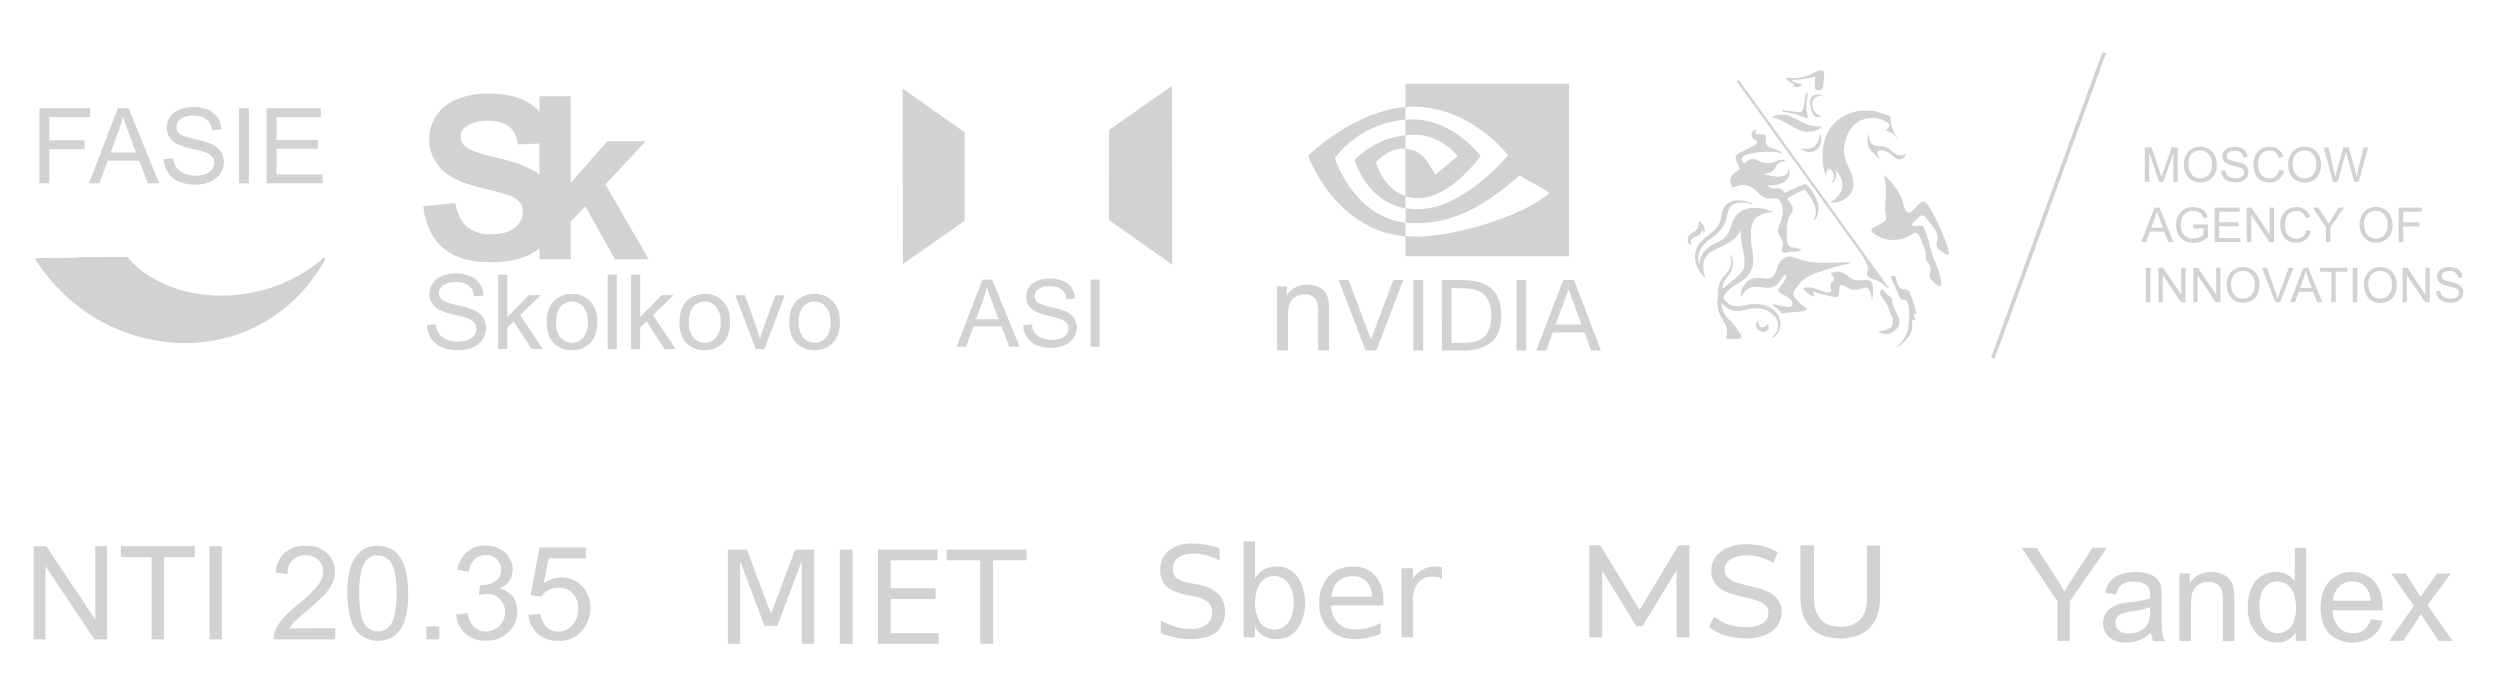 <svg xmlns="http://www.w3.org/2000/svg" width="772.79" height="212.69" viewBox="0 0 772.79 212.69">
  <title>fasie-01-01</title>
  <g>
    <path d="M130.85,63.75l9.9-1q.89,5,3.61,7.32a11,11,0,0,0,7.39,2.34q4.91,0,7.39-2.06a6.22,6.22,0,0,0,2.51-4.88,4.47,4.47,0,0,0-1.07-3,8.13,8.13,0,0,0-3.64-2.2q-1.79-.62-8.14-2.2-8.18-2-11.48-5A13.11,13.11,0,0,1,132.67,43a12.94,12.94,0,0,1,2.16-7.18,13.74,13.74,0,0,1,6.29-5.12A25.33,25.33,0,0,1,151,28.95q9.48,0,14.26,4.16a14.65,14.65,0,0,1,5.05,11.1l-10.17.45q-.65-3.88-2.82-5.57A10.47,10.47,0,0,0,151,37.32a11.62,11.62,0,0,0-7,1.83,3.67,3.67,0,0,0-1.61,3.13,3.87,3.87,0,0,0,1.51,3.06q1.92,1.61,9.35,3.37a48.19,48.19,0,0,1,11,3.64,13.83,13.83,0,0,1,5.57,5.12,15.77,15.77,0,0,1-.38,16.12,14.51,14.51,0,0,1-6.8,5.64,28.77,28.77,0,0,1-11,1.82q-9.55,0-14.67-4.4t-6.12-12.89Z" style="fill: #d2d2d2"/>
    <path d="M166.77,80.14V29.76h9.66V56.5l11.3-12.85h11.89L187.15,57l13.37,23.16H190.1l-9.17-16.39-4.5,4.71V80.14Z" style="fill: #d2d2d2"/>
    <path d="M298.18,68.25,279.12,81.61,279,27.36l19.23,13.57Z" style="fill: #d2d2d2"/>
    <path d="M342.85,40.15l19.42-13.62.1,55.29L342.78,68Z" style="fill: #d2d2d2"/>
    <path d="M54.87,106c-17.38-1-32.4-9.4-42.65-23.84A9.35,9.35,0,0,1,10.88,80c0-.24.9-.27,9.18-.31H29.2l.18.4c.52,1.13,3.68,4.46,6.1,6.42C50.22,98.37,72.22,99.07,89.8,88.17c3.27-2,8.33-6,8.92-6.92a5.68,5.68,0,0,1,1.68-1.46c.49,0-.56,1.87-2.89,5.2A48.69,48.69,0,0,1,75,102.77,49.76,49.76,0,0,1,54.87,106Z" style="fill: #d2d2d2"/>
    <path d="M61.49,98.78C46.64,98,33.8,91.89,25,81.3a6.71,6.71,0,0,1-1.15-1.62c0-.18.77-.2,7.84-.23H39.5l.16.29a25.15,25.15,0,0,0,5.22,4.71c12.59,8.75,31.39,9.27,46.41,1.27,2.8-1.49,7.12-4.36,7.62-5.08a4.73,4.73,0,0,1,1.43-1.07c.42,0-.48,1.37-2.47,3.82a41.23,41.23,0,0,1-19.26,13,48.92,48.92,0,0,1-17.17,2.38Z" style="fill: #d2d2d2"/>
    <g>
      <path d="M12.18,56.66V33.47H27.83V36.2H15.25v7.18H26.14v2.74H15.25V56.66Z" style="fill: #d2d2d2"/>
      <path d="M27.51,56.66l8.91-23.2h3.31l9.49,23.2h-3.5l-2.71-7h-9.7l-2.55,7Zm6.69-9.52h7.86l-2.42-6.42Q38.54,37.79,38,35.9a29.57,29.57,0,0,1-1.25,4.43Z" style="fill: #d2d2d2"/>
      <path d="M50.66,49.21l2.9-.25a6.52,6.52,0,0,0,1,2.86,5.36,5.36,0,0,0,2.34,1.8,8.93,8.93,0,0,0,3.56.68,8.53,8.53,0,0,0,3.1-.52,4.27,4.27,0,0,0,2-1.42,3.33,3.33,0,0,0,.66-2,3,3,0,0,0-.63-1.9,4.65,4.65,0,0,0-2.09-1.38A40.09,40.09,0,0,0,59.32,46a21.31,21.31,0,0,1-4.48-1.46,6.37,6.37,0,0,1-2.48-2.15,5.37,5.37,0,0,1-.81-2.9,5.86,5.86,0,0,1,1-3.28,6.15,6.15,0,0,1,2.91-2.33,11,11,0,0,1,4.26-.79,11.47,11.47,0,0,1,4.54.84,6.51,6.51,0,0,1,3,2.44A7,7,0,0,1,68.43,40l-2.94.22a4.73,4.73,0,0,0-1.61-3.32,6.22,6.22,0,0,0-4-1.12,6.49,6.49,0,0,0-4.07,1,3,3,0,0,0-1.27,2.45,2.64,2.64,0,0,0,.9,2.06q.89.81,4.62,1.66a30.29,30.29,0,0,1,5.14,1.47,7,7,0,0,1,3,2.37,5.73,5.73,0,0,1,1,3.29,6.35,6.35,0,0,1-1.06,3.5A7,7,0,0,1,65,56.16a10.64,10.64,0,0,1-4.46.9,13.41,13.41,0,0,1-5.28-.92,7.46,7.46,0,0,1-3.34-2.75,7.91,7.91,0,0,1-1.27-4.18Z" style="fill: #d2d2d2"/>
      <path d="M73.87,56.66V33.47h3.07v23.2Z" style="fill: #d2d2d2"/>
      <path d="M82.4,56.66V33.47H99.17V36.2H85.47v7.1H98.3V46H85.47v7.9H99.71v2.74Z" style="fill: #d2d2d2"/>
    </g>
    <g>
      <path d="M131.86,100.52l2.87-.25a6.46,6.46,0,0,0,.94,2.84A5.31,5.31,0,0,0,138,104.9a8.85,8.85,0,0,0,3.53.67,8.45,8.45,0,0,0,3.07-.52,4.24,4.24,0,0,0,2-1.41,3.3,3.3,0,0,0,.66-2,3,3,0,0,0-.63-1.88,4.61,4.61,0,0,0-2.07-1.36,39.74,39.74,0,0,0-4.09-1.11A21.12,21.12,0,0,1,136,95.86a6.31,6.31,0,0,1-2.46-2.13,5.32,5.32,0,0,1-.8-2.87,5.8,5.8,0,0,1,1-3.25,6.1,6.1,0,0,1,2.88-2.3,11,11,0,0,1,4.22-.78,11.37,11.37,0,0,1,4.5.83,6.45,6.45,0,0,1,3,2.41,7,7,0,0,1,1.13,3.62l-2.92.22a4.69,4.69,0,0,0-1.6-3.29,6.16,6.16,0,0,0-4-1.11,6.43,6.43,0,0,0-4,1,3,3,0,0,0-1.25,2.43,2.61,2.61,0,0,0,.89,2q.88.8,4.58,1.65a30,30,0,0,1,5.1,1.46,6.94,6.94,0,0,1,3,2.35,5.67,5.67,0,0,1,1,3.26,6.29,6.29,0,0,1-1.05,3.47,7,7,0,0,1-3,2.52,10.54,10.54,0,0,1-4.42.89,13.28,13.28,0,0,1-5.24-.91,7.4,7.4,0,0,1-3.31-2.73,7.84,7.84,0,0,1-1.25-4.14Z" style="fill: #d2d2d2"/>
      <path d="M154,107.9v-23h2.82V98l6.68-6.77h3.65l-6.37,6.18,7,10.47H164.3l-5.5-8.51-2,1.91v6.6Z" style="fill: #d2d2d2"/>
      <path d="M169,99.57q0-4.63,2.57-6.85a7.75,7.75,0,0,1,5.24-1.85,7.46,7.46,0,0,1,5.61,2.26,8.53,8.53,0,0,1,2.18,6.21,11,11,0,0,1-1,5.06,6.78,6.78,0,0,1-2.81,2.85,8.13,8.13,0,0,1-4,1,7.51,7.51,0,0,1-5.66-2.24Q169,103.79,169,99.57Zm2.9,0a7.12,7.12,0,0,0,1.4,4.8,4.65,4.65,0,0,0,7,0,7.26,7.26,0,0,0,1.4-4.88,6.82,6.82,0,0,0-1.41-4.67,4.43,4.43,0,0,0-3.48-1.6,4.48,4.48,0,0,0-3.51,1.58,7.06,7.06,0,0,0-1.4,4.78Z" style="fill: #d2d2d2"/>
      <path d="M187.85,107.9v-23h2.82v23Z" style="fill: #d2d2d2"/>
      <path d="M195.07,107.9v-23h2.82V98l6.68-6.77h3.65l-6.37,6.18,7,10.47h-3.48l-5.5-8.51-2,1.91v6.6Z" style="fill: #d2d2d2"/>
      <path d="M210.06,99.57q0-4.63,2.57-6.85a7.75,7.75,0,0,1,5.24-1.85,7.46,7.46,0,0,1,5.61,2.26,8.53,8.53,0,0,1,2.18,6.21,11,11,0,0,1-1,5.06,6.78,6.78,0,0,1-2.81,2.85,8.13,8.13,0,0,1-4,1,7.51,7.51,0,0,1-5.66-2.24Q210,103.77,210,99.55Zm2.9,0a7.12,7.12,0,0,0,1.4,4.8,4.65,4.65,0,0,0,7,0,7.26,7.26,0,0,0,1.4-4.88,6.82,6.82,0,0,0-1.41-4.67,4.43,4.43,0,0,0-3.48-1.6,4.48,4.48,0,0,0-3.51,1.58,7.06,7.06,0,0,0-1.4,4.78Z" style="fill: #d2d2d2"/>
      <path d="M233.61,107.9l-6.33-16.65h3l3.57,10q.58,1.61,1.07,3.36.38-1.32,1.05-3.17l3.7-10.16h2.9l-6.3,16.65Z" style="fill: #d2d2d2"/>
      <path d="M244,99.57q0-4.63,2.57-6.85a7.75,7.75,0,0,1,5.24-1.85,7.46,7.46,0,0,1,5.61,2.26,8.53,8.53,0,0,1,2.18,6.21,11,11,0,0,1-1,5.06,6.78,6.78,0,0,1-2.81,2.85,8.13,8.13,0,0,1-4,1,7.51,7.51,0,0,1-5.66-2.24Q244,103.79,244,99.57Zm2.9,0a7.12,7.12,0,0,0,1.4,4.8,4.65,4.65,0,0,0,7,0,7.26,7.26,0,0,0,1.4-4.88,6.82,6.82,0,0,0-1.41-4.67,4.43,4.43,0,0,0-3.48-1.6,4.48,4.48,0,0,0-3.51,1.58,7.06,7.06,0,0,0-1.4,4.78Z" style="fill: #d2d2d2"/>
    </g>
    <g>
      <path d="M295.69,107.19l8-20.76h3l8.49,20.76H312l-2.42-6.29H300.9l-2.28,6.29Zm6-8.52h7l-2.17-5.75q-1-2.62-1.47-4.3a26.46,26.46,0,0,1-1.12,4Z" style="fill: #d2d2d2"/>
      <path d="M316.4,100.52l2.59-.23a5.83,5.83,0,0,0,.85,2.56,4.79,4.79,0,0,0,2.1,1.61,8,8,0,0,0,3.19.61,7.63,7.63,0,0,0,2.78-.47,3.83,3.83,0,0,0,1.78-1.27,3,3,0,0,0,.59-1.78,2.67,2.67,0,0,0-.57-1.7,4.16,4.16,0,0,0-1.87-1.23,35.88,35.88,0,0,0-3.7-1,19.07,19.07,0,0,1-4-1.3,5.7,5.7,0,0,1-2.22-1.93,4.81,4.81,0,0,1-.72-2.59,5.24,5.24,0,0,1,.89-2.93,5.51,5.51,0,0,1,2.61-2.08,9.88,9.88,0,0,1,3.81-.71,10.27,10.27,0,0,1,4.06.75A5.82,5.82,0,0,1,331.28,89a6.28,6.28,0,0,1,1,3.27l-2.63.2a4.24,4.24,0,0,0-1.44-3,5.56,5.56,0,0,0-3.61-1,5.8,5.8,0,0,0-3.64.92,2.73,2.73,0,0,0-1.13,2.19,2.36,2.36,0,0,0,.81,1.84q.79.72,4.13,1.49a27.11,27.11,0,0,1,4.6,1.32A6.27,6.27,0,0,1,332,98.35a5.12,5.12,0,0,1,.86,2.94,5.68,5.68,0,0,1-1,3.13,6.3,6.3,0,0,1-2.73,2.28,9.52,9.52,0,0,1-4,.81,12,12,0,0,1-4.73-.82,6.68,6.68,0,0,1-3-2.46,7.08,7.08,0,0,1-1.13-3.74Z" style="fill: #d2d2d2"/>
      <path d="M337.17,107.19V86.43h2.75v20.76Z" style="fill: #d2d2d2"/>
    </g>
    <path d="M434.47,41.81V37l1.42-.07c13.18-.41,21.83,11.33,21.83,11.33s-9.34,13-19.36,13a12.15,12.15,0,0,1-3.9-.62V46c5.13.62,6.16,2.89,9.25,8l6.86-5.79s-5-6.57-13.45-6.57a24.8,24.8,0,0,0-2.66.16Zm0-15.92v7.2c.47,0,1-.07,1.42-.09,18.33-.62,30.28,15,30.28,15s-13.72,16.68-28,16.68a21,21,0,0,1-3.69-.32v4.45a24.23,24.23,0,0,0,3.07.2c13.3,0,22.92-6.79,32.23-14.83,1.54,1.24,7.87,4.24,9.17,5.56-8.86,7.41-29.49,13.39-41.19,13.39a31.79,31.79,0,0,1-3.28-.17v6.25H485V25.89Zm0,34.71v3.8c-12.3-2.19-15.72-15-15.72-15a26.6,26.6,0,0,1,15.72-7.61V46h0c-5.15-.62-9.17,4.19-9.17,4.19s2.25,8.1,9.19,10.43ZM412.62,48.86A30.47,30.47,0,0,1,434.47,37V33.1c-16.12,1.29-30.09,15-30.09,15s7.91,22.86,30.09,25V68.85c-16.28-2-21.85-20-21.85-20Z" style="fill: #d2d2d2"/>
    <g>
      <path d="M394.77,108.35V88.5h3v2.82A7.14,7.14,0,0,1,404.09,88a8.12,8.12,0,0,1,3.29.65,5.12,5.12,0,0,1,2.26,1.68,6.49,6.49,0,0,1,1,2.49,19.27,19.27,0,0,1,.19,3.27V108.3h-3.36v-12a9,9,0,0,0-.39-3.07,3.17,3.17,0,0,0-1.4-1.63A4.33,4.33,0,0,0,403.4,91a5.49,5.49,0,0,0-3.72,1.36q-1.55,1.36-1.55,5.18v10.84Z" style="fill: #d2d2d2"/>
      <path d="M422.11,108.35l-8.32-21.8h3.08l6.91,18.36,6.92-18.36h3.07l-8.31,21.8Z" style="fill: #d2d2d2"/>
      <path d="M436.93,86.55h3v21.8h-3Z" style="fill: #d2d2d2"/>
      <path d="M448.71,89v17h3.56q4.51,0,6.6-2t2.1-6.46q0-4.38-2.1-6.41t-6.6-2Zm-3-2.42h6.06q6.34,0,9.3,2.64t3,8.24q0,5.64-3,8.28t-9.29,2.64h-6.06Z" style="fill: #d2d2d2"/>
      <path d="M468.77,86.55h3v21.8h-3Z" style="fill: #d2d2d2"/>
      <path d="M484.88,89.46l-4,10.85h8Zm-1.66-2.91h3.34l8.31,21.8H491.8l-2-5.59H480l-2,5.59h-3.11Z" style="fill: #d2d2d2"/>
    </g>
    <path d="M10.41,197.63v-28.8h3.91l15.13,22.62V168.83H33.1v28.8H29.19L14.06,175v22.64Z" style="fill: #d2d2d2"/>
    <path d="M46.85,197.63V172.22H37.36v-3.4H60.2v3.4H50.67v25.41Z" style="fill: #d2d2d2"/>
    <path d="M64.77,197.63v-28.8h3.81v28.8Z" style="fill: #d2d2d2"/>
    <path d="M103.6,194.23v3.4h-19a6.26,6.26,0,0,1,.41-2.46,13.09,13.09,0,0,1,2.32-3.83,37.12,37.12,0,0,1,4.6-4.34,39.55,39.55,0,0,0,6.35-6.09,7.35,7.35,0,0,0,1.65-4.26,4.68,4.68,0,0,0-1.51-3.54,5.37,5.37,0,0,0-3.91-1.45,5.52,5.52,0,0,0-4.09,1.53,5.8,5.8,0,0,0-1.55,4.24L85.23,177A8.91,8.91,0,0,1,88,170.85a9.56,9.56,0,0,1,6.54-2.14,9.13,9.13,0,0,1,6.56,2.3,7.55,7.55,0,0,1,2.42,5.7,8.64,8.64,0,0,1-.71,3.4,13.09,13.09,0,0,1-2.36,3.52A56,56,0,0,1,95,188.7q-3.18,2.67-4.09,3.64a11.31,11.31,0,0,0-1.49,1.91Z" style="fill: #d2d2d2"/>
    <path d="M107.41,183.42a26.49,26.49,0,0,1,1-8.21,10.33,10.33,0,0,1,3.12-4.81,8,8,0,0,1,5.23-1.69,8.44,8.44,0,0,1,4.07.94,7.67,7.67,0,0,1,2.89,2.69,14.3,14.3,0,0,1,1.79,4.28,28.33,28.33,0,0,1,.65,6.8,26.53,26.53,0,0,1-1,8.19,10.26,10.26,0,0,1-3.12,4.81,8.77,8.77,0,0,1-11.77-1.3Q107.41,191.54,107.41,183.42Zm3.64,0q0,7.09,1.65,9.45a4.92,4.92,0,0,0,4.11,2.34,4.86,4.86,0,0,0,4.09-2.36q1.67-2.36,1.67-9.43T120.89,174a4.9,4.9,0,0,0-4.13-2.34,4.53,4.53,0,0,0-3.89,2.06q-1.83,2.63-1.83,9.73Z" style="fill: #d2d2d2"/>
    <path d="M131.8,197.63v-4h4v4Z" style="fill: #d2d2d2"/>
    <path d="M141,190l3.54-.47a7.89,7.89,0,0,0,2.06,4.34,5.18,5.18,0,0,0,3.58,1.32,5.68,5.68,0,0,0,4.2-1.73,5.82,5.82,0,0,0,1.73-4.28,5.39,5.39,0,0,0-1.59-4,5.48,5.48,0,0,0-4-1.59,10.15,10.15,0,0,0-2.5.39l.39-3.1H149a7.28,7.28,0,0,0,4.07-1.18,4,4,0,0,0,1.81-3.63,4.3,4.3,0,0,0-1.32-3.22,4.68,4.68,0,0,0-3.4-1.28,4.82,4.82,0,0,0-3.44,1.3,6.51,6.51,0,0,0-1.77,3.89l-3.54-.63a9,9,0,0,1,2.95-5.5,8.49,8.49,0,0,1,5.72-2,9.34,9.34,0,0,1,4.34,1,7.19,7.19,0,0,1,3,2.75,7,7,0,0,1,1.06,3.71,6.08,6.08,0,0,1-1,3.4,6.84,6.84,0,0,1-3,2.44,6.67,6.67,0,0,1,4,2.46,7.4,7.4,0,0,1,1.41,4.64,8.53,8.53,0,0,1-2.75,6.41,9.7,9.7,0,0,1-7,2.61,9.09,9.09,0,0,1-6.31-2.26A8.76,8.76,0,0,1,141,190Z" style="fill: #d2d2d2"/>
    <path d="M163.37,190.08l3.71-.31a6.73,6.73,0,0,0,1.91,4.09,5.26,5.26,0,0,0,3.63,1.36,5.65,5.65,0,0,0,4.32-1.93,7.26,7.26,0,0,0,1.77-5.11A6.54,6.54,0,0,0,177,183.4a5.89,5.89,0,0,0-4.44-1.75,6.11,6.11,0,0,0-3.08.79,5.91,5.91,0,0,0-2.16,2L164,184l2.79-14.8h14.32v3.38H169.62l-1.55,7.74a9.37,9.37,0,0,1,5.44-1.81,8.62,8.62,0,0,1,6.37,2.61,9.13,9.13,0,0,1,2.59,6.72,10.49,10.49,0,0,1-2.28,6.76,9.13,9.13,0,0,1-7.56,3.5,9.36,9.36,0,0,1-6.43-2.2,8.61,8.61,0,0,1-2.83-5.84Z" style="fill: #d2d2d2"/>
    <g>
      <path d="M377,169.46v3.76a23.75,23.75,0,0,0-4.14-1.56,14.66,14.66,0,0,0-3.76-.51,8.3,8.3,0,0,0-4.86,1.22,4,4,0,0,0-1.7,3.47,3.57,3.57,0,0,0,1.13,2.86,10,10,0,0,0,4.31,1.54l2.33.48a11.8,11.8,0,0,1,6.35,2.9,8.46,8.46,0,0,1-.72,11.8q-2.76,2.14-8.12,2.14a22,22,0,0,1-4.31-.46,32.12,32.12,0,0,1-4.71-1.35v-4a22.51,22.51,0,0,0,4.6,2,15.51,15.51,0,0,0,4.42.67,8.58,8.58,0,0,0,5.09-1.3,4.29,4.29,0,0,0,1.79-3.7,4.21,4.21,0,0,0-1.3-3.28,8.77,8.77,0,0,0-4.21-1.77l-2.35-.46q-4.31-.86-6.24-2.69a6.69,6.69,0,0,1-1.93-5.09,7.28,7.28,0,0,1,2.65-5.95,11.3,11.3,0,0,1,7.34-2.17,23.73,23.73,0,0,1,4.08.36A29.44,29.44,0,0,1,377,169.46Z" style="fill: #d2d2d2"/>
      <path d="M399.87,186.33a10.11,10.11,0,0,0-1.6-6.06,5.43,5.43,0,0,0-8.75,0,12.44,12.44,0,0,0,0,12.15,5.46,5.46,0,0,0,8.75,0A10.2,10.2,0,0,0,399.87,186.33Zm-11.94-7.46a7.25,7.25,0,0,1,2.78-2.82,8.26,8.26,0,0,1,4-.93,7.65,7.65,0,0,1,6.31,3.09,14.74,14.74,0,0,1,0,16.25,7.65,7.65,0,0,1-6.31,3.09,8.4,8.4,0,0,1-4-.92,7.39,7.39,0,0,1-2.78-2.84V197H384.4V167.32h3.53Z" style="fill: #d2d2d2"/>
      <path d="M427.6,185.44v1.72H411.47a8.16,8.16,0,0,0,2.17,5.53,7.55,7.55,0,0,0,5.45,1.89,15.33,15.33,0,0,0,3.91-.5,17.38,17.38,0,0,0,3.78-1.49v3.32a21,21,0,0,1-3.87,1.22,19.38,19.38,0,0,1-4,.42,11,11,0,0,1-8.1-3,10.87,10.87,0,0,1-3-8,11.81,11.81,0,0,1,2.82-8.31,9.88,9.88,0,0,1,7.65-3.09,8.68,8.68,0,0,1,6.81,2.78,10.77,10.77,0,0,1,2.52,7.53Zm-3.51-1a6.65,6.65,0,0,0-1.62-4.6,5.35,5.35,0,0,0-4.16-1.72,6.62,6.62,0,0,0-4.71,1.66,7,7,0,0,0-2,4.67Z" style="fill: #d2d2d2"/>
      <path d="M445.73,178.92a4.43,4.43,0,0,0-1.3-.5,6.29,6.29,0,0,0-1.53-.17,5.59,5.59,0,0,0-4.58,1.94,8.54,8.54,0,0,0-1.58,5.55V197h-3.53V175.64h3.53V179a7.13,7.13,0,0,1,2.88-2.88,9,9,0,0,1,4.31-1,6.22,6.22,0,0,1,.8.06,4.48,4.48,0,0,1,1,.13Z" style="fill: #d2d2d2"/>
    </g>
    <path d="M561.64,27.76c-.61-.13-.65-.26-.63-2a8.88,8.88,0,0,1,.07-1.72.46.46,0,0,0,0-.27,4.21,4.21,0,0,0-1.21.2,23.11,23.11,0,0,1-4.45.68,15.46,15.46,0,0,0-1.63.16,1.79,1.79,0,0,0,.37.32,6.78,6.78,0,0,0,2.21.75,2.91,2.91,0,0,1,.57.12c.17.09-.09.4-.57.68a1.59,1.59,0,0,1-1.14.22,7.31,7.31,0,0,1-1-.09l-.3-.07.37-.24a1.22,1.22,0,0,0,.37-.31,10.24,10.24,0,0,0-1.26-.83c-1.24-.75-1.26-.77-1.2-1a.94.94,0,0,1,.11-.32,2.69,2.69,0,0,1,.79,0c2.74.27,4.18,0,7.62-1.55a5.83,5.83,0,0,1,2.14-.75.76.76,0,0,1,.68.22c.34.34.39.74.29,2.24-.15,2.33-.39,3.39-.79,3.54a3,3,0,0,1-1.35.08Z" style="fill: #d2d2d2"/>
    <path d="M561.23,36.08c-.79-.46-1.3-1.46-1.56-3.06-.43-2.63.31-3.78,2.43-3.78a4.45,4.45,0,0,1,1.13.16l.51.16-.78.06a2.85,2.85,0,0,0-2.15.86,2.34,2.34,0,0,0-.49.81,5.31,5.31,0,0,0,.16,2.49,3.45,3.45,0,0,0,2.11,1.93l.36.11-.25.16a2.22,2.22,0,0,1-1.48.12Z" style="fill: #d2d2d2"/>
    <path d="M558,36.43a27.75,27.75,0,0,0-3.07-1.17,32.21,32.21,0,0,0-4-.73V34l2,.28c1.08.16,2.34.31,2.8.34l.83.06.31-.27c.4-.35.53-.7.8-2.1.19-1,.57-3.33.57-3.49s.14,0,.3,0,.3,0,.3.07-.1.75-.23,1.58a11.76,11.76,0,0,0,0,4.67,8.08,8.08,0,0,0,.28,1s0,.17-.28.26l-.37.15a.34.34,0,0,1-.19-.07Z" style="fill: #d2d2d2"/>
    <path d="M558,40.71l-.84-.21a13.75,13.75,0,0,1-3.61-1.67c-2.51-1.49-4.16-2.22-5.32-2.36a.71.71,0,0,1-.49-.13,4.2,4.2,0,0,1,1.23-.7,8.24,8.24,0,0,1,4,.11,28.88,28.88,0,0,1,2.79,1.33c2.82,1.5,3.93,1.84,6.21,2h1.21l-.33.3a6.07,6.07,0,0,1-2,1.14,5.46,5.46,0,0,1-1.65.21,9.75,9.75,0,0,1-1.26,0Z" style="fill: #d2d2d2"/>
    <path d="M558.72,46.9a8.72,8.72,0,0,1-2-.71L556.4,46h1.36a4.75,4.75,0,0,0,3-.67,5.13,5.13,0,0,0,1.7-3.4c.13-.77.21-.75.4.11.53,2.49-.9,4.8-3,4.91a5.23,5.23,0,0,1-1.07,0Z" style="fill: #d2d2d2"/>
    <path d="M580.58,48.91a10.84,10.84,0,0,0-1.28-1.44,7,7,0,0,1-1.86-2.38,5.62,5.62,0,0,1,.14-3.37l.19-.49v.87a3.15,3.15,0,0,0,.73,2.19c.59.66,1,.8,2.59.88,1.78.09,2.07.21,3.72,1.55a12.15,12.15,0,0,0,1.38,1,2,2,0,0,0,1.3.28,2.36,2.36,0,0,0,1.28-.23,1.75,1.75,0,0,1,.5-.19,2.66,2.66,0,0,1-.59.93,2.23,2.23,0,0,1-1.43.72c-.61.06-.84,0-2.3-1.15a7.15,7.15,0,0,0-2.68-1.55c-.85-.22-1.71,0-1.9.46-.11.27-.13.2.39,1.62a1.59,1.59,0,0,1,.1.58c0,.22,0,.2-.33-.25Z" style="fill: #d2d2d2"/>
    <path d="M565.83,62.6c-.13,0,0-.11.35-.35A8.15,8.15,0,0,0,569,59.39a5.29,5.29,0,0,0-.41-5.28,9.29,9.29,0,0,0-1.38-1.79,1.26,1.26,0,0,0,.17.41,2.17,2.17,0,0,1,.2,1.24,2.36,2.36,0,0,1-.28,1.43,1.8,1.8,0,0,1-1,1.08l-.33.14.34-.46a2.39,2.39,0,0,0,.55-1.66,2.27,2.27,0,0,0-1.22-2.21c-.59-.16-1,.37-1.11,1.56l-.07.65-.32-1a14.37,14.37,0,0,1-.76-5c0-5.48,1.94-9.62,5.67-12.08a14.19,14.19,0,0,1,5-2,10.94,10.94,0,0,1,2.79-.19,10.16,10.16,0,0,1,4.36.64c.78.26,3,1,3.06,1.09a5.94,5.94,0,0,1,.16,1,10.73,10.73,0,0,0,1.77,5.19c.39.5.4.55.12.4a1.79,1.79,0,0,1-.5-.49,3.57,3.57,0,0,0-2.06-1.34,2,2,0,0,1-.54-.28c-.15-.15-.08-.32.39-.9s.55-.73.38-1.09-.58-.65-1.46-1.1a7.89,7.89,0,0,0-3.77-.87,8,8,0,0,0-7.4,4.62A12.2,12.2,0,0,0,570,46.42c0,1.71.28,2.72,1.48,5.34a11.55,11.55,0,0,1,1.42,5.09,5,5,0,0,1-1.13,3.33,7.17,7.17,0,0,1-3.36,2.21,7.7,7.7,0,0,1-2.5.21Z" style="fill: #d2d2d2"/>
    <path d="M522.27,75.54a1.92,1.92,0,0,1-.44-.56,3.16,3.16,0,0,1,0-1.62,3.26,3.26,0,0,1,1.45-1.48,6.28,6.28,0,0,0,.85-.6,3.89,3.89,0,0,0,1-2.5v-.42l.27.14a3.81,3.81,0,0,1,1.29,1.38,2.47,2.47,0,0,1,.08,2c-.19.41-.2.42-.23.16a2.44,2.44,0,0,0-.36-1,1,1,0,0,0-.16.44,2.27,2.27,0,0,1-1.74,1.65c-1.2.4-1.69.94-1.64,1.85a3.05,3.05,0,0,0,.1.67c.11.24-.08.18-.44-.13Z" style="fill: #d2d2d2"/>
    <path d="M551.21,78.15a1.14,1.14,0,0,1-.41-.85,3.73,3.73,0,0,1,.17-.8,3.2,3.2,0,0,0,0-1.88,12.87,12.87,0,0,0-.64-1.29,5,5,0,0,1-.79-2.16,8.34,8.34,0,0,1,.73-2.26,9.66,9.66,0,0,0,.82-3.65,5,5,0,0,0-1.21-3.58l-.35-.32H548a5.71,5.71,0,0,1-2.1-.17,6,6,0,0,1-2.46-1.65,7.71,7.71,0,0,0-3.58-2.27,6.23,6.23,0,0,0-3.76.57c-.52.25-.53.24-.89-.53a3,3,0,0,1,0-2.82,5.51,5.51,0,0,1,1.8-1.61c.88-.45.89-.72.12-2.23-1-2-.84-2.77,1-3.63,3.25-1.52,4.18-2,4.7-2.52s.42-.91-.36-1.31a2.23,2.23,0,0,1-1-1.09,1.86,1.86,0,0,1,1-2l.37-.17a1.58,1.58,0,0,1-.08.45c-.14.52-.08.9.15,1a4.64,4.64,0,0,0,1.1.09c1,0,1.57.16,1.75.5a5.39,5.39,0,0,1,.1,1.24c0,1.7.3,2.09,1.94,2.59a10.56,10.56,0,0,1,2.32.91,3.72,3.72,0,0,1,1,.91,1,1,0,0,1-.39-.11,7.92,7.92,0,0,0-3.4-.58c-3.82-.1-7.85.65-8.59,1.6a1.63,1.63,0,0,0-.22,1.15c.07.33.44.78.64.78a2.5,2.5,0,0,0,.7-.47,2.25,2.25,0,0,1,1.91-.78,2.86,2.86,0,0,1,1.62.41,7.71,7.71,0,0,0,2.92.81,5,5,0,0,0,2.73-.57,3.13,3.13,0,0,1,2-.44,2.54,2.54,0,0,1,1.18.54c.09.11,0,.11-.31,0a3.05,3.05,0,0,0-1.54.14A2.53,2.53,0,0,0,549,51.53a3.75,3.75,0,0,1-2.88,2.08,6.36,6.36,0,0,0-.81.24,34.7,34.7,0,0,0,3.42.69,6.27,6.27,0,0,0,2.69-.15,2.66,2.66,0,0,0,1.46-2l.06-.41.1.35a4.26,4.26,0,0,1,0,2.17,4.11,4.11,0,0,1-1.88,1.93,7.26,7.26,0,0,1-4.16.8,1.29,1.29,0,0,0-.52,0c-.1.1.91,1,1.25,1a4.36,4.36,0,0,0,1.25,0,3.71,3.71,0,0,1,1.24.06,2.63,2.63,0,0,1,1.19,1l.21.35a13.35,13.35,0,0,0,1.35-.62c1.33-.65,3.45-1.57,4.65-2l.65-.23.44.49A14.18,14.18,0,0,1,562,63.13a8.16,8.16,0,0,1,0,2.81,5.77,5.77,0,0,1-.79,1.71c-.22.29-.63.62-.69.55a3.42,3.42,0,0,1,.3-.69A4.71,4.71,0,0,0,561,63.7,16.82,16.82,0,0,0,558.17,59l-.4-.46-2.54,1.27c-1.4.7-2.61,1.33-2.69,1.39s-.1.19.55,1.11c1.07,1.51,1.24,2,1,2.83a7,7,0,0,1-.62,1.28c-.92,1.52-1.2,2.93-1.13,5.76,0,2.27.21,3.24.6,3.68s.93.59,2.24.82c1.16.2,1.67.37,1.62.54a1.61,1.61,0,0,1-.59.32,4.23,4.23,0,0,1-1.72.22,5.32,5.32,0,0,0-1.76.2,2.21,2.21,0,0,1-1.46.1Z" style="fill: #d2d2d2"/>
    <path d="M598.75,88a8.17,8.17,0,0,1-2.15-2c-.23-.45-.23-.72,0-1.6a4.07,4.07,0,0,0,0-2.19,6,6,0,0,0-.57-.91,2.58,2.58,0,0,1-.73-2.23l.06-.84-.63-1.82c-.92-2.68-1.54-3.89-2.19-4.29-.43-.26-.71-.22-1.44.25a10.22,10.22,0,0,1-9.36,1.18c-1.72-.62-3.29-1.78-3.29-2.45,0-.3.7-.81,2.16-1.57a19,19,0,0,0,1.79-1c.7-.54.76-.87.47-2.54a14.4,14.4,0,0,1,0-4.24,21.32,21.32,0,0,0-.39-7,3.88,3.88,0,0,1-.14-.72,26.08,26.08,0,0,1,2.58,2.64,18.66,18.66,0,0,1,2.94,4.72,18.41,18.41,0,0,1,.57,1.86c.46,1.84.88,2.52,1.57,2.52.5,0,.94-.34,2.34-1.8,1.54-1.62,1.82-1.79,2.48-1.54.83.32,1.7,1.53,3.23,4.52,2.38,4.63,4.44,10.08,4.34,11.46,0,.66-.4.57-1.91-.49-1.14-.79-1.49-1.11-1.7-1.54a2.77,2.77,0,0,1,0-1.87,4.54,4.54,0,0,0-.64-3.59,50,50,0,0,0-3.16-4c-.77-.66-1.33-.43-2.9,1.18-1,1-1,1-.89,1.47s.11.35.37.31.71-.08,1.25-.11a2.84,2.84,0,0,1,1.37.1c.37.14.43.2.66.73a42,42,0,0,1,1.62,5.07,35.94,35.94,0,0,0,1.68,5.16c1.45,3.58,2.18,6.47,1.84,7.29-.18.43-.44.43-1.18,0Z" style="fill: #d2d2d2"/>
    <path d="M583.37,88.93a10.07,10.07,0,0,1-1.14-.89,6.78,6.78,0,0,0-2.82-1.58,11.12,11.12,0,0,1-1.41-.57,1.68,1.68,0,0,1-.71-2.18c.32-.74.14-1.44-.82-3.33-.56-1.1-2.08-3.22-19.84-27.83l-19.5-27-.26-.36.3-.23.3-.23,2,2.75c8.65,12,44.15,61.15,44.32,61.37s.13.37-.39.07Z" style="fill: #d2d2d2"/>
    <path d="M578.61,92.48c0-.19-.16-.7-.23-1.14-.24-1.43-.64-2.14-1.31-2.37-.26-.09-.45-.06-1.44.22-2.34.65-3.09.57-5-.55-.84-.49-1.25-.61-1.57-.46s-.5.46-.52,1.69a8.55,8.55,0,0,1-.11,1.36c-.23.58-.72.7-2,.48a50.64,50.64,0,0,1-5-1.29,9.52,9.52,0,0,0-1-.28,3.37,3.37,0,0,0,.19.64c.23.67.21.89-.08.89a8.12,8.12,0,0,1-2.64-1.8c-.86-.8-.47-1.1,1.28-1a6.79,6.79,0,0,1,2.86.7c2,.88,4,1.07,4,.38a2.69,2.69,0,0,0-.11-.75,1.82,1.82,0,0,1,.55-2.16c.63-.64.59-1-.19-2.08l-.39-.53.22-.1a5.59,5.59,0,0,1,1.76-.35,5,5,0,0,1,3.32,1.32,5.44,5.44,0,0,0,2.21,1.23,7.54,7.54,0,0,0,2.32.09,5.47,5.47,0,0,1,2.13.11c.64.28.94.88,1.1,2.18a13.19,13.19,0,0,1-.21,3.38l-.11.56Z" style="fill: #d2d2d2"/>
    <path d="M550.41,96.5a7.73,7.73,0,0,0-2-1.8c-.59-.31-.68-.49-.29-.58s.57,0,2.39.41c2.27.55,3.17.48,3.47-.25a1.3,1.3,0,0,0-.24-1.29,6.88,6.88,0,0,0-2.37-1.82c-1.33-.77-1.58-.95-1.68-1.23s0-.55.81-1.55A9.25,9.25,0,0,0,552,86c.23-.55.28-1.24.1-1.24a7,7,0,0,0-1.69,1.87,5.25,5.25,0,0,1-1.84,1.79,5.07,5.07,0,0,1-3.59.38,13.55,13.55,0,0,0-3.52,0,5,5,0,0,0-3.09,2.63L538,92l.06-.65a5.84,5.84,0,0,1,2.84-4.88c1.11-.54,1.85-.61,4.39-.45A3.83,3.83,0,0,0,547,86a2.86,2.86,0,0,0,1.63-1.26,14.23,14.23,0,0,0,.65-1.66,6.34,6.34,0,0,1,1.27-2.55,4.51,4.51,0,0,1,3-1.26,20.83,20.83,0,0,1,2.22.7c3.37,1.14,4.67,1.3,9.56,1.22,1.83,0,4-.08,4.91-.11,1.57-.06,1.58-.06,1.58.13a.22.22,0,0,1-.19.23q-12,2.81-14.5,5.3c-.4.4-1.57,1.84-2.33,2.87a1.67,1.67,0,0,0,0,2.33,13.66,13.66,0,0,0,2.66,2.68c.78.5,1.08.78,1.08,1,0,.43-1,.65-3.78.85-1,.08-2.28.19-2.75.26-1.31.19-1.37.18-1.65-.22Z" style="fill: #d2d2d2"/>
    <path d="M544.29,102.43a2.19,2.19,0,0,1-1.45-1.95,2,2,0,0,1,.15-.78c.22-.43,1-.94.84-.54a1.51,1.51,0,0,0,.11,1.68c.48.54,1.41.4,2.13-.33l.39-.4.1.25a1.51,1.51,0,0,1-1.47,2.19,3,3,0,0,1-.81-.13Z" style="fill: #d2d2d2"/>
    <path d="M582,103.14a3.53,3.53,0,0,1-1.28-.69c-.09-.11,0-.13.66-.19,2.61-.22,3.85-1.23,3.73-3.06a5.19,5.19,0,0,0-.45-1.62c-.23-.57-.55-1.43-.72-1.9a10.33,10.33,0,0,0-1.73-3.15c-1-1.35-1.13-1.66-1-2.33.2-.93.63-1,1.16-.25a4.73,4.73,0,0,0,1.6,1.49,1.36,1.36,0,0,1,.74.74,1.25,1.25,0,0,1,.19.92,1.83,1.83,0,0,0,.1.9,34.78,34.78,0,0,0,1.58,3.45,3.38,3.38,0,0,1-.67,4.54,4.2,4.2,0,0,1-3.91,1.15Z" style="fill: #d2d2d2"/>
    <path d="M533.88,104.72c-.23-.18-.24-.21-.19-.76a7.21,7.21,0,0,0,.06-2.45,8.83,8.83,0,0,0-1.07-2.34A11.8,11.8,0,0,1,531,95.1a9.5,9.5,0,0,1,0-3.23,3.58,3.58,0,0,0,.14-.69,7.64,7.64,0,0,1,.5-3.8,8.61,8.61,0,0,1,1.71-2.55,6.76,6.76,0,0,0,1.56-2.45,5.19,5.19,0,0,0,0-2.92c-.17-.55-.17-.7,0-.7a3.47,3.47,0,0,1,.65,1.55,4.75,4.75,0,0,1,.09,1.43A6.33,6.33,0,0,1,534,85.51a6.76,6.76,0,0,0-1.27,2.21,5.26,5.26,0,0,0-.29,1.57,4,4,0,0,0,.6-.46c.3-.28,1.23-1.05,2.06-1.72a30.57,30.57,0,0,0,2.51-2.21c1.27-1.27,1.45-1.62,1.58-3,.14-1.58,0-2.86-.71-6.11a12.43,12.43,0,0,1-.32-3V71l-.29.59c-.78,1.6-2.58,3.08-5.49,4.5l-2.49,1.21a5.61,5.61,0,0,0-3.09,3.31,4.21,4.21,0,0,0-.26,2,7.65,7.65,0,0,0,.56,3.11l.16.44-.56-.61c-1.94-2.08-3-4.79-2.72-6.93A7.11,7.11,0,0,1,525.53,75a15.24,15.24,0,0,1,2.75-2.44c2.57-2,3.39-3.21,3.85-5.86a5.64,5.64,0,0,1,1.6-3.53,4.66,4.66,0,0,1,3.52-1.23,10.23,10.23,0,0,1,4.4,1c.53.29.56.29-1-.06a10,10,0,0,0-3.39-.21,4,4,0,0,0-2.83,2,12.91,12.91,0,0,0-.57,1.94,9.78,9.78,0,0,1-1,3,11.11,11.11,0,0,1-3.25,3.57l-1.49,1.11a10.21,10.21,0,0,0-2.27,2.43,8.38,8.38,0,0,0-.58,1.27,4.14,4.14,0,0,0-.24,1.77,5.07,5.07,0,0,0,.14,1.47c.15.44.16.43.31-.61a6.2,6.2,0,0,1,1.73-3.29,9.9,9.9,0,0,1,3.31-2.23c2.76-1.34,3.54-2.23,4.57-5.21a9.91,9.91,0,0,1,1.17-2.67,6.64,6.64,0,0,1,4.58-2.84,14,14,0,0,1,4.27.14,13.64,13.64,0,0,1,2.91.94l.29.18h-.66a7.22,7.22,0,0,0-5,1.9A7.18,7.18,0,0,0,541.44,70a8.28,8.28,0,0,0-.19,2.55,18.73,18.73,0,0,0,.33,4,18.94,18.94,0,0,1,.34,3.64,6.4,6.4,0,0,1-.6,3.32c-.76,1.67-2,2.92-4.49,4.38-.62.37-1.39.86-1.71,1.1A10.14,10.14,0,0,0,533,91.33l-.29.48.23.49a4.82,4.82,0,0,0,1.64,1.78c1.19.68,2.54.75,4.89.25A10.39,10.39,0,0,1,542.4,94a8.87,8.87,0,0,1,5.25,1.39,5.65,5.65,0,0,1,2.71,5.36,4.82,4.82,0,0,1-1.1,2.61c-.41.5-1.2,1.1-1.37,1s0-.16.32-.56a4.21,4.21,0,0,0,.69-5.6,7.09,7.09,0,0,0-4-2.65,7,7,0,0,0-2.25-.19,9,9,0,0,0-2.9.33A8.36,8.36,0,0,1,536,96a6.37,6.37,0,0,1-3.3-1.79l-.51-.51v.44a7,7,0,0,0,1.43,3.76,10.74,10.74,0,0,0,1.12,1.19,16.71,16.71,0,0,1,2.59,3.18c.87,1.29,1.06,1.7.93,2s-.35.46-2.3.52c-1.79.05-1.83.05-2.06-.13Z" style="fill: #d2d2d2"/>
    <path d="M586.86,106.74a10.37,10.37,0,0,0,3.11-5.81,30.63,30.63,0,0,0,.14-5.18c-.23-2.38-.68-3.15-1.84-3.15-.46,0-.52,0-.75-.29a4.54,4.54,0,0,1-.54-1c-.4-1-1.46-3.36-2-4.48-.65-1.3-.65-1.29-.28-1.45a1.09,1.09,0,0,1,1,0c.28.15.47.57.61,1.43a3.31,3.31,0,0,0,1.25,2.39,1.71,1.71,0,0,0,1.08.21c1.06,0,1.4.24,1.82,1.27.33.81,2.1,6.18,2.06,6.23A2.19,2.19,0,0,1,592,97a2,2,0,0,0-.49.12,3.49,3.49,0,0,0,.26.84c.17.44.31.83.31.86a1.15,1.15,0,0,1-.5.12l-.5.06v1.23a5.52,5.52,0,0,1-.61,3,10.22,10.22,0,0,1-4,4.07c-.33.13-.32.11.35-.54Z" style="fill: #d2d2d2"/>
    <path d="M615.92,110.68l-.45-.18.24-.66,17.2-47.21c16.91-46.43,17-46.55,17.17-46.51a3.87,3.87,0,0,1,.57.2l.35.16-17.18,47.2c-12.61,34.63-17.22,47.19-17.32,47.19a3,3,0,0,1-.58-.18Z" style="fill: #d2d2d2"/>
    <g>
      <path d="M663,56.23V45.58h2.12l2.52,7.54q.35,1.05.51,1.58.18-.58.57-1.71l2.55-7.41h1.9V56.23h-1.36V47.31l-3.09,8.91h-1.27l-3.08-9.06v9.06Z" style="fill: #d2d2d2"/>
      <path d="M675.07,51a5.77,5.77,0,0,1,1.42-4.15,4.83,4.83,0,0,1,3.67-1.5,5.1,5.1,0,0,1,2.66.7,4.57,4.57,0,0,1,1.8,2,6.79,6.79,0,0,1,0,5.75,4.48,4.48,0,0,1-1.85,1.94,5.31,5.31,0,0,1-2.59.65,5,5,0,0,1-2.69-.73,4.67,4.67,0,0,1-1.79-2,6,6,0,0,1-.61-2.66Zm1.45,0a4.29,4.29,0,0,0,1,3,3.61,3.61,0,0,0,5.1.11l.11-.11a4.51,4.51,0,0,0,1-3.17,5.39,5.39,0,0,0-.44-2.27,3.32,3.32,0,0,0-1.29-1.5,3.45,3.45,0,0,0-1.9-.54,3.61,3.61,0,0,0-2.58,1,4.59,4.59,0,0,0-1.07,3.43Z" style="fill: #d2d2d2"/>
      <path d="M686.58,52.8l1.33-.12a3,3,0,0,0,.44,1.31,2.46,2.46,0,0,0,1.07.83,4.1,4.1,0,0,0,1.63.31,3.92,3.92,0,0,0,1.42-.24,2,2,0,0,0,.92-.65,1.53,1.53,0,0,0,.31-.92,1.37,1.37,0,0,0-.29-.87,2.14,2.14,0,0,0-1-.63,18.38,18.38,0,0,0-1.9-.52,9.77,9.77,0,0,1-2.06-.67,2.92,2.92,0,0,1-1.14-1,2.47,2.47,0,0,1-.37-1.33,2.69,2.69,0,0,1,.46-1.5,2.82,2.82,0,0,1,1.34-1.07,5.07,5.07,0,0,1,2-.36,5.27,5.27,0,0,1,2.08.38,3,3,0,0,1,1.39,1.12,3.22,3.22,0,0,1,.52,1.68l-1.35.1a2.17,2.17,0,0,0-.74-1.53,2.85,2.85,0,0,0-1.85-.52,3,3,0,0,0-1.87.47,1.4,1.4,0,0,0-.58,1.13,1.21,1.21,0,0,0,.41.94,5.63,5.63,0,0,0,2.12.76,13.91,13.91,0,0,1,2.36.68,3.22,3.22,0,0,1,1.37,1.09,2.63,2.63,0,0,1,.44,1.51,2.91,2.91,0,0,1-.49,1.6,3.23,3.23,0,0,1-1.4,1.17,4.88,4.88,0,0,1-2,.41,6.15,6.15,0,0,1-2.43-.42,3.43,3.43,0,0,1-1.53-1.26,3.63,3.63,0,0,1-.58-1.92Z" style="fill: #d2d2d2"/>
      <path d="M704.59,52.49l1.41.36a4.75,4.75,0,0,1-1.6,2.65,4.39,4.39,0,0,1-2.81.91,5.1,5.1,0,0,1-2.8-.7,4.43,4.43,0,0,1-1.64-2,7.28,7.28,0,0,1-.56-2.85,6.28,6.28,0,0,1,.63-2.9A4.36,4.36,0,0,1,699,46a5.28,5.28,0,0,1,2.59-.65,4.36,4.36,0,0,1,2.69.81,4.22,4.22,0,0,1,1.52,2.29l-1.39.33a3.29,3.29,0,0,0-1.07-1.69,2.86,2.86,0,0,0-1.77-.53,3.46,3.46,0,0,0-2.06.59,3.11,3.11,0,0,0-1.15,1.58,6.33,6.33,0,0,0-.33,2,6.58,6.58,0,0,0,.39,2.37,3,3,0,0,0,1.23,1.51,3.45,3.45,0,0,0,1.81.5,3,3,0,0,0,2-.68,3.49,3.49,0,0,0,1.11-2Z" style="fill: #d2d2d2"/>
      <path d="M707.31,51a5.77,5.77,0,0,1,1.42-4.15,4.83,4.83,0,0,1,3.67-1.5,5.1,5.1,0,0,1,2.66.7,4.57,4.57,0,0,1,1.8,2,6.79,6.79,0,0,1,0,5.75,4.48,4.48,0,0,1-1.86,2,5.31,5.31,0,0,1-2.59.65,5,5,0,0,1-2.69-.73,4.67,4.67,0,0,1-1.79-2,6,6,0,0,1-.61-2.66Zm1.45,0a4.29,4.29,0,0,0,1,3,3.61,3.61,0,0,0,5.1.11L715,54a4.51,4.51,0,0,0,1-3.17,5.39,5.39,0,0,0-.44-2.27,3.32,3.32,0,0,0-1.29-1.5,3.45,3.45,0,0,0-1.9-.54,3.61,3.61,0,0,0-2.58,1,4.59,4.59,0,0,0-1.07,3.43Z" style="fill: #d2d2d2"/>
      <path d="M721.16,56.23l-2.83-10.65h1.45l1.62,7q.26,1.1.45,2.18l.48-2,2-7.19H726L727.58,51a28.55,28.55,0,0,1,.83,3.77q.2-1,.53-2.32l1.67-6.84H732l-2.9,10.62h-1.36l-2.24-8.11q-.28-1-.33-1.25-.17.73-.31,1.25l-2.26,8.11Z" style="fill: #d2d2d2"/>
      <path d="M661.92,74.82,666,64.17h1.52l4.36,10.65h-1.6L669,71.59h-4.45l-1.17,3.22ZM665,70.44h3.61l-1.11-2.95q-.51-1.34-.76-2.21a13.57,13.57,0,0,1-.57,2Z" style="fill: #d2d2d2"/>
      <path d="M678,70.64V69.39h4.51v4a8,8,0,0,1-2.14,1.25,6.4,6.4,0,0,1-2.27.41,6.09,6.09,0,0,1-2.85-.67,4.47,4.47,0,0,1-1.93-1.95,6.12,6.12,0,0,1-.65-2.84,6.6,6.6,0,0,1,.65-2.9,4.34,4.34,0,0,1,1.87-2A5.86,5.86,0,0,1,678,64a5.49,5.49,0,0,1,2.08.38,3.43,3.43,0,0,1,1.47,1,4.62,4.62,0,0,1,.81,1.74l-1.27.35a3.93,3.93,0,0,0-.6-1.28,2.42,2.42,0,0,0-1-.74,3.69,3.69,0,0,0-1.47-.28,4.27,4.27,0,0,0-1.67.3,3.12,3.12,0,0,0-1.14.77,3.73,3.73,0,0,0-.67,1.05,5.57,5.57,0,0,0-.41,2.14,5.23,5.23,0,0,0,.49,2.38A3.16,3.16,0,0,0,676,73.26a4.42,4.42,0,0,0,2,.46,4.77,4.77,0,0,0,1.79-.35,4.67,4.67,0,0,0,1.32-.76v-2Z" style="fill: #d2d2d2"/>
      <path d="M684.62,74.82V64.17h7.7v1.26H686v3.26h5.89v1.25H686v3.62h6.54v1.26Z" style="fill: #d2d2d2"/>
      <path d="M694.51,74.82V64.17H696l5.59,8.36V64.17h1.35V74.82h-1.45l-5.59-8.37v8.37Z" style="fill: #d2d2d2"/>
      <path d="M712.87,71.08l1.41.36a4.75,4.75,0,0,1-1.6,2.65,4.39,4.39,0,0,1-2.81.91,5.1,5.1,0,0,1-2.8-.7,4.43,4.43,0,0,1-1.64-2,7.28,7.28,0,0,1-.56-2.85,6.28,6.28,0,0,1,.63-2.9,4.36,4.36,0,0,1,1.81-1.88A5.28,5.28,0,0,1,709.9,64a4.36,4.36,0,0,1,2.69.81,4.22,4.22,0,0,1,1.52,2.29l-1.39.33a3.29,3.29,0,0,0-1.07-1.69,2.86,2.86,0,0,0-1.77-.53,3.46,3.46,0,0,0-2.06.59,3.11,3.11,0,0,0-1.15,1.58,6.33,6.33,0,0,0-.33,2,6.58,6.58,0,0,0,.39,2.37A3,3,0,0,0,708,73.28a3.45,3.45,0,0,0,1.81.5,3,3,0,0,0,2-.68,3.49,3.49,0,0,0,1.11-2Z" style="fill: #d2d2d2"/>
      <path d="M719,74.82V70.31l-4.1-6.14h1.71l2.1,3.21q.58.9,1.08,1.8.48-.84,1.16-1.88l2-3.13h1.64l-4.25,6.14v4.51Z" style="fill: #d2d2d2"/>
      <path d="M729.39,69.63a5.77,5.77,0,0,1,1.42-4.15,4.83,4.83,0,0,1,3.67-1.5,5.1,5.1,0,0,1,2.66.7,4.57,4.57,0,0,1,1.8,2,6.79,6.79,0,0,1,0,5.75,4.48,4.48,0,0,1-1.85,1.94,5.31,5.31,0,0,1-2.59.65,5,5,0,0,1-2.69-.73,4.67,4.67,0,0,1-1.79-2A6,6,0,0,1,729.39,69.63Zm1.45,0a4.29,4.29,0,0,0,1,3,3.61,3.61,0,0,0,5.1.11l.11-.11a4.51,4.51,0,0,0,1-3.17,5.39,5.39,0,0,0-.44-2.27,3.32,3.32,0,0,0-1.29-1.5,3.45,3.45,0,0,0-1.9-.54,3.61,3.61,0,0,0-2.58,1,4.59,4.59,0,0,0-1.07,3.43Z" style="fill: #d2d2d2"/>
      <path d="M741.45,74.82V64.17h7.18v1.26h-5.77v3.3h5V70h-5v4.84Z" style="fill: #d2d2d2"/>
      <path d="M663.33,93.41V82.76h1.41V93.41Z" style="fill: #d2d2d2"/>
      <path d="M667.2,93.41V82.76h1.45l5.59,8.36V82.76h1.35V93.41h-1.45L668.55,85v8.37Z" style="fill: #d2d2d2"/>
      <path d="M678,93.41V82.76h1.45l5.6,8.36V82.76h1.35V93.41h-1.5L679.3,85v8.37Z" style="fill: #d2d2d2"/>
      <path d="M688.28,88.22a5.77,5.77,0,0,1,1.42-4.15,4.83,4.83,0,0,1,3.67-1.5,5.1,5.1,0,0,1,2.66.7,4.57,4.57,0,0,1,1.8,2,6.79,6.79,0,0,1,0,5.75A4.48,4.48,0,0,1,696,92.94a5.31,5.31,0,0,1-2.59.65,5,5,0,0,1-2.69-.73,4.67,4.67,0,0,1-1.79-2,6,6,0,0,1-.61-2.66Zm1.45,0a4.29,4.29,0,0,0,1,3,3.61,3.61,0,0,0,5.1.11l.11-.11a4.51,4.51,0,0,0,1-3.17,5.39,5.39,0,0,0-.44-2.27,3.32,3.32,0,0,0-1.29-1.5,3.45,3.45,0,0,0-1.9-.54,3.61,3.61,0,0,0-2.58,1,4.59,4.59,0,0,0-1.07,3.43Z" style="fill: #d2d2d2"/>
      <path d="M703.32,93.41,699.2,82.76h1.53l2.77,7.73q.33.93.56,1.74.25-.87.57-1.74l2.88-7.73H709l-4.17,10.65Z" style="fill: #d2d2d2"/>
      <path d="M707.93,93.41,712,82.76h1.52l4.36,10.65h-1.6L715,90.19h-4.4l-1.17,3.22ZM711,89h3.61l-1.11-3q-.51-1.34-.76-2.21a13.57,13.57,0,0,1-.57,2Z" style="fill: #d2d2d2"/>
      <path d="M720.64,93.41V84h-3.51V82.76h8.44V84H722v9.39Z" style="fill: #d2d2d2"/>
      <path d="M727.27,93.41V82.76h1.41V93.41Z" style="fill: #d2d2d2"/>
      <path d="M730.72,88.22a5.77,5.77,0,0,1,1.42-4.15,4.83,4.83,0,0,1,3.67-1.5,5.1,5.1,0,0,1,2.66.7,4.57,4.57,0,0,1,1.8,2,6.79,6.79,0,0,1,0,5.75,4.48,4.48,0,0,1-1.85,2,5.31,5.31,0,0,1-2.59.65,5,5,0,0,1-2.69-.73,4.67,4.67,0,0,1-1.79-2,6,6,0,0,1-.61-2.66Zm1.45,0a4.29,4.29,0,0,0,1,3,3.61,3.61,0,0,0,5.1.11l.11-.11a4.51,4.51,0,0,0,1-3.17,5.39,5.39,0,0,0-.44-2.27,3.32,3.32,0,0,0-1.29-1.5,3.45,3.45,0,0,0-1.9-.54,3.61,3.61,0,0,0-2.58,1,4.59,4.59,0,0,0-1.07,3.43Z" style="fill: #d2d2d2"/>
      <path d="M742.7,93.41V82.76h1.45l5.59,8.36V82.76h1.35V93.41h-1.45L744,85v8.37Z" style="fill: #d2d2d2"/>
      <path d="M753,90l1.33-.12a3,3,0,0,0,.44,1.31,2.46,2.46,0,0,0,1.07.83,4.1,4.1,0,0,0,1.63.31,3.92,3.92,0,0,0,1.42-.24,2,2,0,0,0,.92-.65,1.53,1.53,0,0,0,.31-.92,1.37,1.37,0,0,0-.29-.87,2.14,2.14,0,0,0-1-.63,18.39,18.39,0,0,0-1.9-.52,9.79,9.79,0,0,1-2.06-.67,2.92,2.92,0,0,1-1.14-1,2.47,2.47,0,0,1-.37-1.33,2.69,2.69,0,0,1,.46-1.5,2.82,2.82,0,0,1,1.34-1.07,5.07,5.07,0,0,1,2-.36,5.27,5.27,0,0,1,2.08.38,3,3,0,0,1,1.39,1.12,3.22,3.22,0,0,1,.52,1.68l-1.35.1a2.17,2.17,0,0,0-.74-1.53,2.85,2.85,0,0,0-1.85-.52,3,3,0,0,0-1.87.47,1.4,1.4,0,0,0-.58,1.13,1.21,1.21,0,0,0,.41.94,5.63,5.63,0,0,0,2.12.76,13.9,13.9,0,0,1,2.36.68A3.22,3.22,0,0,1,761,88.89a2.63,2.63,0,0,1,.44,1.51A2.91,2.91,0,0,1,761,92a3.23,3.23,0,0,1-1.4,1.17,4.88,4.88,0,0,1-2,.41,6.15,6.15,0,0,1-2.43-.42,3.43,3.43,0,0,1-1.53-1.26A3.63,3.63,0,0,1,753,90Z" style="fill: #d2d2d2"/>
    </g>
    <g>
      <path d="M225,169.89h5.88l7.44,19.84,7.48-19.84h5.88V199h-3.85V173.44l-7.52,20h-4l-7.52-20V199H225Z" style="fill: #d2d2d2"/>
      <path d="M259.58,169.89h4V199h-4Z" style="fill: #d2d2d2"/>
      <path d="M271.38,169.89h18.44v3.32h-14.5v8.63h13.89v3.32H275.32v10.57h14.84V199H271.38Z" style="fill: #d2d2d2"/>
      <path d="M292.65,169.89h24.67v3.32H307V199h-4V173.21H292.65Z" style="fill: #d2d2d2"/>
    </g>
  </g>
  <g>
    <path d="M636,198.13v-12.2l-11.1-16.6h4.64L635.2,178q1.57,2.44,2.93,4.87,1.3-2.26,3.14-5.09l5.58-8.47h4.44l-11.49,16.6v12.2Z" style="fill: #d2d2d2"/>
    <path d="M664.92,195.56a13.12,13.12,0,0,1-3.79,2.36,10.85,10.85,0,0,1-3.89.69,7.62,7.62,0,0,1-5.29-1.67,5.58,5.58,0,0,1-1.85-4.3,5.72,5.72,0,0,1,.69-2.79,5.88,5.88,0,0,1,1.83-2,8.73,8.73,0,0,1,2.55-1.16,25.26,25.26,0,0,1,3.14-.53,32.33,32.33,0,0,0,6.31-1.22V184a3.9,3.9,0,0,0-1-3,5.92,5.92,0,0,0-4-1.2,6.24,6.24,0,0,0-3.69.88,5.32,5.32,0,0,0-1.75,3.08l-3.46-.47a8.49,8.49,0,0,1,1.55-3.58,6.71,6.71,0,0,1,3.12-2.1,13.77,13.77,0,0,1,4.74-.75,12.54,12.54,0,0,1,4.34.63,5.67,5.67,0,0,1,2.46,1.59,5.49,5.49,0,0,1,1.1,2.4,19.91,19.91,0,0,1,.18,3.26v4.72a52.59,52.59,0,0,0,.22,6.25,8.06,8.06,0,0,0,.9,2.5h-3.69a7.5,7.5,0,0,1-.71-2.57Zm-.29-7.9a26,26,0,0,1-5.78,1.34,13.37,13.37,0,0,0-3.08.71,3.05,3.05,0,0,0-1.39,1.16,3.13,3.13,0,0,0,.57,4,4.65,4.65,0,0,0,3.14.94,7.36,7.36,0,0,0,3.63-.88,5.56,5.56,0,0,0,2.34-2.46,8.54,8.54,0,0,0,.57-3.54Z" style="fill: #d2d2d2"/>
    <path d="M673.71,198.13V177.26h3.18v3a7.5,7.5,0,0,1,6.64-3.44,8.53,8.53,0,0,1,3.46.69,5.39,5.39,0,0,1,2.38,1.77,6.83,6.83,0,0,1,1.1,2.61,20.25,20.25,0,0,1,.2,3.44v12.83h-3.54V185.44a9.44,9.44,0,0,0-.41-3.22,3.34,3.34,0,0,0-1.47-1.71,4.55,4.55,0,0,0-2.46-.65,5.77,5.77,0,0,0-3.91,1.43q-1.63,1.43-1.63,5.44v11.4Z" style="fill: #d2d2d2"/>
    <path d="M709.64,198.13V195.5a6.49,6.49,0,0,1-5.84,3.1,8.23,8.23,0,0,1-4.6-1.38,9.15,9.15,0,0,1-3.24-3.83,13.44,13.44,0,0,1-1.14-5.68,14.76,14.76,0,0,1,1-5.66,8.21,8.21,0,0,1,3.12-3.91,8.35,8.35,0,0,1,4.66-1.36,7,7,0,0,1,5.76,2.87V169.33h3.52v28.8Zm-11.18-10.41q0,4,1.69,6a5.1,5.1,0,0,0,4,2,5,5,0,0,0,3.93-1.89q1.63-1.91,1.63-5.8,0-4.28-1.65-6.29a5.08,5.08,0,0,0-4.07-2,4.93,4.93,0,0,0-4,1.93q-1.57,1.93-1.57,6.07Z" style="fill: #d2d2d2"/>
    <path d="M732.79,191.41l3.65.45a8.92,8.92,0,0,1-3.2,5,10.88,10.88,0,0,1-13.24-1q-2.67-2.83-2.67-7.92,0-5.27,2.71-8.17a9.18,9.18,0,0,1,7-2.91,8.92,8.92,0,0,1,6.84,2.85q2.65,2.85,2.65,8v.94H721a8,8,0,0,0,2,5.27,5.79,5.79,0,0,0,4.36,1.83,5.41,5.41,0,0,0,3.32-1,6.78,6.78,0,0,0,2.18-3.26Zm-11.61-5.72h11.65a7.07,7.07,0,0,0-1.34-3.95,5.42,5.42,0,0,0-4.38-2,5.65,5.65,0,0,0-4.11,1.63,6.48,6.48,0,0,0-1.83,4.36Z" style="fill: #d2d2d2"/>
    <path d="M738.55,198.13l7.62-10.85-7-10h4.42l3.2,4.89q.9,1.4,1.45,2.34.86-1.3,1.59-2.3l3.52-4.93h4.22l-7.21,9.82,7.76,11h-4.34l-4.28-6.48-1.14-1.75-5.48,8.23Z" style="fill: #d2d2d2"/>
  </g>
  <g>
    <path d="M518.24,197l0-20.71-10.53,17.26h-1.91l-10.53-17.13V197h-4V168.58h3.41l12.15,20,12-20h3.41l0,28.42Z" style="fill: #d2d2d2"/>
    <path d="M533.11,196.33a13.12,13.12,0,0,1-4.8-2.58l1.54-3.17a12.85,12.85,0,0,0,4.26,2.38,16,16,0,0,0,5.35.91,9.82,9.82,0,0,0,5.41-1.2,3.67,3.67,0,0,0,1.79-3.19,3.1,3.1,0,0,0-1-2.37,6.58,6.58,0,0,0-2.41-1.4q-1.44-.49-4.06-1.1a42.71,42.71,0,0,1-5.3-1.54,8.76,8.76,0,0,1-3.45-2.38,6.24,6.24,0,0,1-1.44-4.32,7.19,7.19,0,0,1,1.23-4.1,8.39,8.39,0,0,1,3.72-2.92,15.44,15.44,0,0,1,6.2-1.1,20.09,20.09,0,0,1,5.08.65,13.67,13.67,0,0,1,4.29,1.87L548.15,174a15.26,15.26,0,0,0-3.91-1.73,14.93,14.93,0,0,0-4.08-.59,9.16,9.16,0,0,0-5.3,1.26,3.83,3.83,0,0,0-1.77,3.25,3.07,3.07,0,0,0,1,2.38,6.94,6.94,0,0,0,2.48,1.42,39.14,39.14,0,0,0,4,1.08,41.59,41.59,0,0,1,5.28,1.54A8.9,8.9,0,0,1,549.3,185a6.11,6.11,0,0,1,1.44,4.26,7.13,7.13,0,0,1-1.25,4.08,8.32,8.32,0,0,1-3.79,2.92,16,16,0,0,1-6.24,1.08A20.36,20.36,0,0,1,533.11,196.33Z" style="fill: #d2d2d2"/>
    <path d="M559.8,194.08q-3.25-3.25-3.25-9.34V168.58h4.16v16q0,9.14,8.2,9.14a8,8,0,0,0,6.12-2.25q2.12-2.25,2.12-6.88v-16h4v16.16q0,6.13-3.25,9.36t-9.07,3.23Q563,197.33,559.8,194.08Z" style="fill: #d2d2d2"/>
  </g>
</svg>
